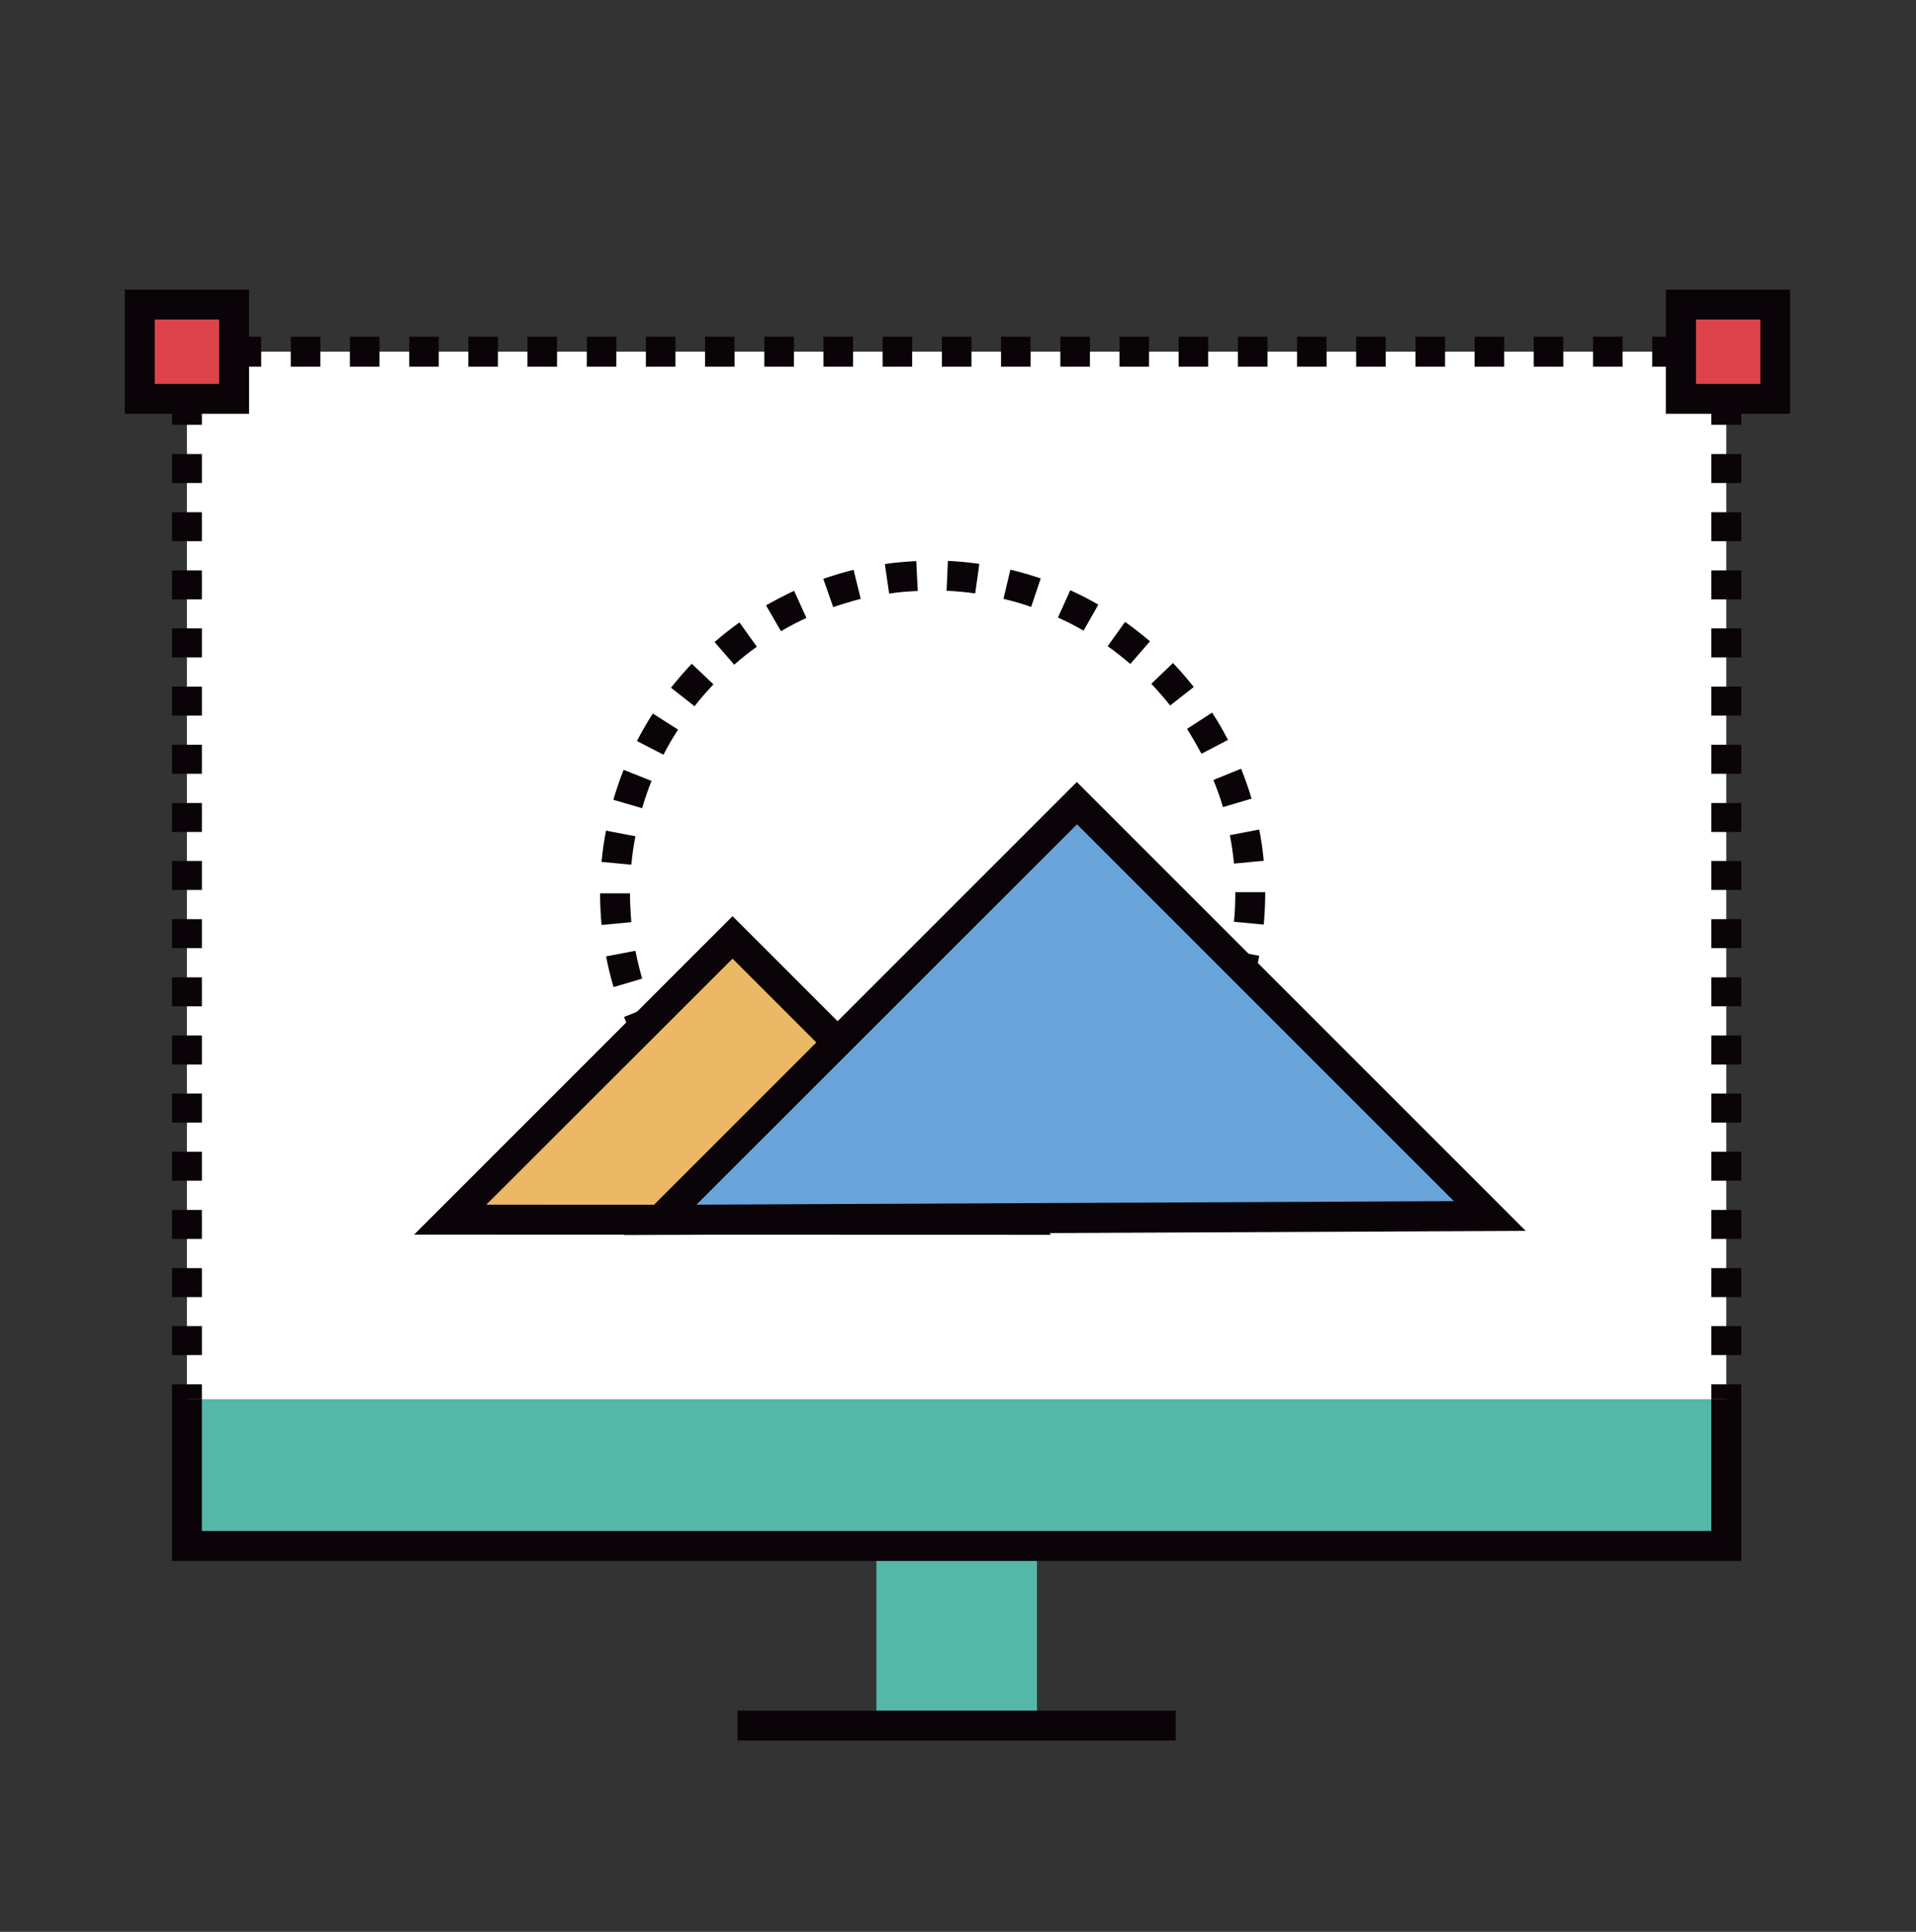 <svg width="120" height="121" viewBox="0 0 120 121" fill="none" xmlns="http://www.w3.org/2000/svg">
<rect x="0" y="0" width="120" height="121" fill="#333333" stroke="none"/>
<g id="data-buried-svgrepo-com 1">
<path id="Vector" d="M54.891 96.805H64.945V108.078H54.891V96.805Z" fill="#55B7A8"/>
<path id="Vector_2" d="M11.707 87.641V96.828H108.117V87.641" fill="#55B7A8"/>
<path id="Vector_3" d="M109.055 97.766H10.77V87.641H12.645V95.891H107.18V87.641H109.055V97.766Z" fill="#0A0408"/>
<path id="Vector_4" d="M11.707 87.641V22.027H108.117V87.641" fill="white"/>
<path id="Vector_5" d="M10.77 86.703H12.645V87.641H10.77V86.703ZM12.645 84.875H10.77V83.059H12.645V84.875ZM12.645 81.242H10.77V79.426H12.645V81.242ZM12.645 77.598H10.77V75.781H12.645V77.598ZM12.645 73.953H10.77V72.137H12.645V73.953ZM12.645 70.309H10.77V68.492H12.645V70.309ZM12.645 66.676H10.77V64.859H12.645V66.676ZM12.645 63.031H10.77V61.215H12.645V63.031ZM12.645 59.387H10.77V57.57H12.645V59.387ZM12.645 55.742H10.77V53.926H12.645V55.742ZM12.645 52.109H10.77V50.293H12.645V52.109ZM12.645 48.465H10.77V46.648H12.645V48.465ZM12.645 44.82H10.77V43.004H12.645V44.82ZM12.645 41.176H10.77V39.359H12.645V41.176ZM12.645 37.543H10.77V35.727H12.645V37.543ZM12.645 33.898H10.77V32.082H12.645V33.898ZM12.645 30.254H10.77V28.438H12.645V30.254ZM12.645 26.609H10.77V24.793H12.645V26.609ZM10.77 21.09H12.645V22.965H10.77V21.09ZM105.328 22.965H103.477V21.09H105.328V22.965ZM101.625 22.965H99.773V21.09H101.625V22.965ZM97.91 22.965H96.059V21.09H97.91V22.965ZM94.207 22.965H92.356V21.09H94.207V22.965ZM90.504 22.965H88.652V21.09H90.504V22.965ZM86.789 22.965H84.938V21.09H86.789V22.965ZM83.086 22.965H81.234V21.09H83.086V22.965ZM79.383 22.965H77.531V21.09H79.383V22.965ZM75.668 22.965H73.816V21.09H75.668V22.965ZM71.965 22.965H70.113V21.09H71.965V22.965ZM68.262 22.965H66.41V21.09H68.262V22.965ZM64.547 22.965H62.695V21.09H64.547V22.965ZM60.844 22.965H58.992V21.09H60.844V22.965ZM57.129 22.965H55.277V21.09H57.129V22.965ZM53.426 22.965H51.574V21.09H53.426V22.965ZM49.723 22.965H47.871V21.09H49.723V22.965ZM46.008 22.965H44.156V21.09H46.008V22.965ZM42.305 22.965H40.453V21.09H42.305V22.965ZM38.602 22.965H36.75V21.09H38.602V22.965ZM34.887 22.965H33.035V21.09H34.887V22.965ZM31.184 22.965H29.332V21.09H31.184V22.965ZM27.48 22.965H25.629V21.09H27.48V22.965ZM23.766 22.965H21.914V21.09H23.766V22.965ZM20.062 22.965H18.211V21.09H20.062V22.965ZM16.359 22.965H14.508V21.09H16.359V22.965ZM107.18 21.09H109.055V22.965H107.18V21.09ZM109.055 84.875H107.18V83.059H109.055V84.875ZM109.055 81.242H107.18V79.426H109.055V81.242ZM109.055 77.598H107.18V75.781H109.055V77.598ZM109.055 73.953H107.18V72.137H109.055V73.953ZM109.055 70.309H107.18V68.492H109.055V70.309ZM109.055 66.676H107.18V64.859H109.055V66.676ZM109.055 63.031H107.18V61.215H109.055V63.031ZM109.055 59.387H107.18V57.57H109.055V59.387ZM109.055 55.742H107.18V53.926H109.055V55.742ZM109.055 52.109H107.18V50.293H109.055V52.109ZM109.055 48.465H107.18V46.648H109.055V48.465ZM109.055 44.82H107.18V43.004H109.055V44.82ZM109.055 41.176H107.18V39.359H109.055V41.176ZM109.055 37.543H107.18V35.727H109.055V37.543ZM109.055 33.898H107.18V32.082H109.055V33.898ZM109.055 30.254H107.18V28.438H109.055V30.254ZM109.055 26.609H107.18V24.793H109.055V26.609ZM107.18 86.703H109.055V87.641H107.18V86.703ZM46.195 107.141H73.641V109.016H46.195V107.141ZM58.418 76.766C58.09 76.766 57.762 76.754 57.434 76.742L57.516 74.867C58.113 74.891 58.723 74.891 59.32 74.867L59.414 76.742C59.086 76.754 58.746 76.766 58.418 76.766ZM55.465 76.555C54.809 76.461 54.152 76.332 53.52 76.18L53.953 74.352C54.539 74.492 55.125 74.609 55.723 74.691L55.465 76.555ZM61.383 76.555L61.113 74.703C61.711 74.621 62.297 74.504 62.883 74.363L63.328 76.191C62.695 76.332 62.039 76.461 61.383 76.555ZM51.609 75.629C50.988 75.418 50.367 75.172 49.77 74.891L50.543 73.18C51.082 73.426 51.656 73.648 52.219 73.848L51.609 75.629ZM65.238 75.617L64.629 73.848C65.191 73.648 65.754 73.426 66.305 73.18L67.09 74.879C66.481 75.16 65.859 75.406 65.238 75.617ZM48.012 73.988C47.438 73.66 46.887 73.297 46.348 72.922L47.438 71.398C47.93 71.75 48.434 72.078 48.949 72.371L48.012 73.988ZM68.836 73.977L67.898 72.359C68.414 72.055 68.93 71.727 69.41 71.387L70.5 72.91C69.961 73.285 69.41 73.648 68.836 73.977ZM44.789 71.691C44.285 71.258 43.805 70.801 43.359 70.32L44.719 69.019C45.129 69.453 45.574 69.875 46.02 70.262L44.789 71.691ZM72.059 71.668L70.828 70.25C71.285 69.852 71.719 69.441 72.129 69.008L73.488 70.297C73.043 70.777 72.551 71.246 72.059 71.668ZM42.047 68.832C41.637 68.316 41.25 67.777 40.898 67.215L42.469 66.195C42.797 66.699 43.148 67.191 43.523 67.66L42.047 68.832ZM74.789 68.809L73.312 67.648C73.688 67.18 74.039 66.688 74.356 66.184L75.938 67.203C75.586 67.754 75.199 68.293 74.789 68.809ZM39.902 65.504C39.598 64.918 39.316 64.309 39.082 63.699L40.816 62.996C41.039 63.547 41.297 64.098 41.566 64.637L39.902 65.504ZM76.934 65.481L75.269 64.625C75.539 64.098 75.797 63.535 76.019 62.984L77.766 63.676C77.508 64.285 77.238 64.894 76.934 65.481ZM38.426 61.824C38.238 61.191 38.086 60.547 37.957 59.902L39.797 59.551C39.914 60.137 40.055 60.723 40.219 61.297L38.426 61.824ZM78.41 61.801L76.606 61.273C76.769 60.699 76.922 60.113 77.027 59.516L78.867 59.867C78.75 60.523 78.586 61.168 78.41 61.801ZM37.676 57.934C37.617 57.277 37.582 56.621 37.582 55.953H39.457C39.457 56.551 39.492 57.16 39.539 57.758L37.676 57.934ZM79.148 57.91L77.285 57.734C77.344 57.137 77.367 56.527 77.367 55.93V55.883H79.242V55.918C79.242 56.598 79.207 57.266 79.148 57.91ZM39.539 54.16L37.676 53.984C37.734 53.328 37.828 52.672 37.957 52.027L39.797 52.379C39.68 52.953 39.598 53.562 39.539 54.16ZM77.285 54.09C77.227 53.492 77.144 52.895 77.027 52.309L78.867 51.957C78.996 52.602 79.09 53.258 79.148 53.914L77.285 54.09ZM40.219 50.621L38.414 50.094C38.602 49.461 38.812 48.828 39.059 48.219L40.805 48.91C40.582 49.473 40.383 50.047 40.219 50.621ZM76.594 50.551C76.43 49.977 76.219 49.402 75.996 48.852L77.731 48.148C77.977 48.758 78.199 49.391 78.387 50.023L76.594 50.551ZM41.555 47.27L39.891 46.414C40.195 45.828 40.523 45.254 40.887 44.691L42.469 45.699C42.129 46.215 41.824 46.742 41.555 47.27ZM75.246 47.211C74.965 46.684 74.66 46.156 74.344 45.652L75.914 44.633C76.277 45.184 76.606 45.758 76.91 46.344L75.246 47.211ZM43.5 44.234L42.023 43.074C42.434 42.559 42.867 42.055 43.324 41.574L44.684 42.863C44.262 43.309 43.863 43.766 43.5 44.234ZM73.289 44.188C72.914 43.719 72.516 43.262 72.106 42.828L73.465 41.527C73.922 42.008 74.356 42.512 74.766 43.027L73.289 44.188ZM45.984 41.633L44.754 40.215C45.246 39.781 45.773 39.371 46.312 38.984L47.402 40.508C46.91 40.859 46.43 41.234 45.984 41.633ZM70.793 41.586C70.336 41.199 69.867 40.824 69.375 40.473L70.465 38.949C71.004 39.336 71.531 39.746 72.023 40.168L70.793 41.586ZM48.914 39.535L47.977 37.918C48.551 37.59 49.137 37.285 49.734 37.004L50.508 38.703C49.969 38.949 49.43 39.23 48.914 39.535ZM67.863 39.5C67.348 39.195 66.809 38.926 66.258 38.68L67.031 36.969C67.629 37.238 68.227 37.543 68.789 37.871L67.863 39.5ZM52.184 38.023L51.562 36.254C52.184 36.043 52.828 35.844 53.461 35.691L53.906 37.508C53.332 37.66 52.746 37.836 52.184 38.023ZM64.582 38.012C64.019 37.812 63.434 37.648 62.848 37.508L63.281 35.68C63.926 35.832 64.559 36.02 65.18 36.23L64.582 38.012ZM55.688 37.18L55.418 35.328C56.062 35.234 56.73 35.176 57.387 35.141L57.48 37.016C56.883 37.039 56.273 37.086 55.688 37.18ZM61.078 37.168C60.492 37.086 59.883 37.027 59.285 37.004L59.367 35.129C60.023 35.164 60.691 35.223 61.336 35.316L61.078 37.168Z" fill="#0A0408"/>
<path id="Vector_6" d="M63.562 76.402L45.879 58.707L28.195 76.391L63.562 76.402Z" fill="#EBB866"/>
<path id="Vector_7" d="M65.836 77.34L25.934 77.328L45.879 57.383L65.836 77.34ZM30.457 75.453L61.301 75.465L45.879 60.043L30.457 75.453Z" fill="#0A0408"/>
<path id="Vector_8" d="M93.305 76.156L67.453 50.305L41.344 76.402L93.305 76.156Z" fill="#68A4D9"/>
<path id="Vector_9" d="M39.07 77.352L67.441 48.98L95.555 77.094L39.07 77.352ZM67.453 51.629L43.617 75.453L91.055 75.231L67.453 51.629Z" fill="#0A0408"/>
<path id="Vector_10" d="M8.754 19.086H14.66V24.992H8.754V19.086Z" fill="#DC444A"/>
<path id="Vector_11" d="M15.598 25.918H7.816V18.137H15.598V25.918ZM9.691 24.043H13.723V20.012H9.691V24.043Z" fill="#0A0408"/>
<path id="Vector_12" d="M105.281 19.086H111.187V24.992H105.281V19.086Z" fill="#DC444A"/>
<path id="Vector_13" d="M112.113 25.918H104.332V18.137H112.113V25.918ZM106.219 24.043H110.25V20.012H106.219V24.043Z" fill="#0A0408"/>
</g>
</svg>
